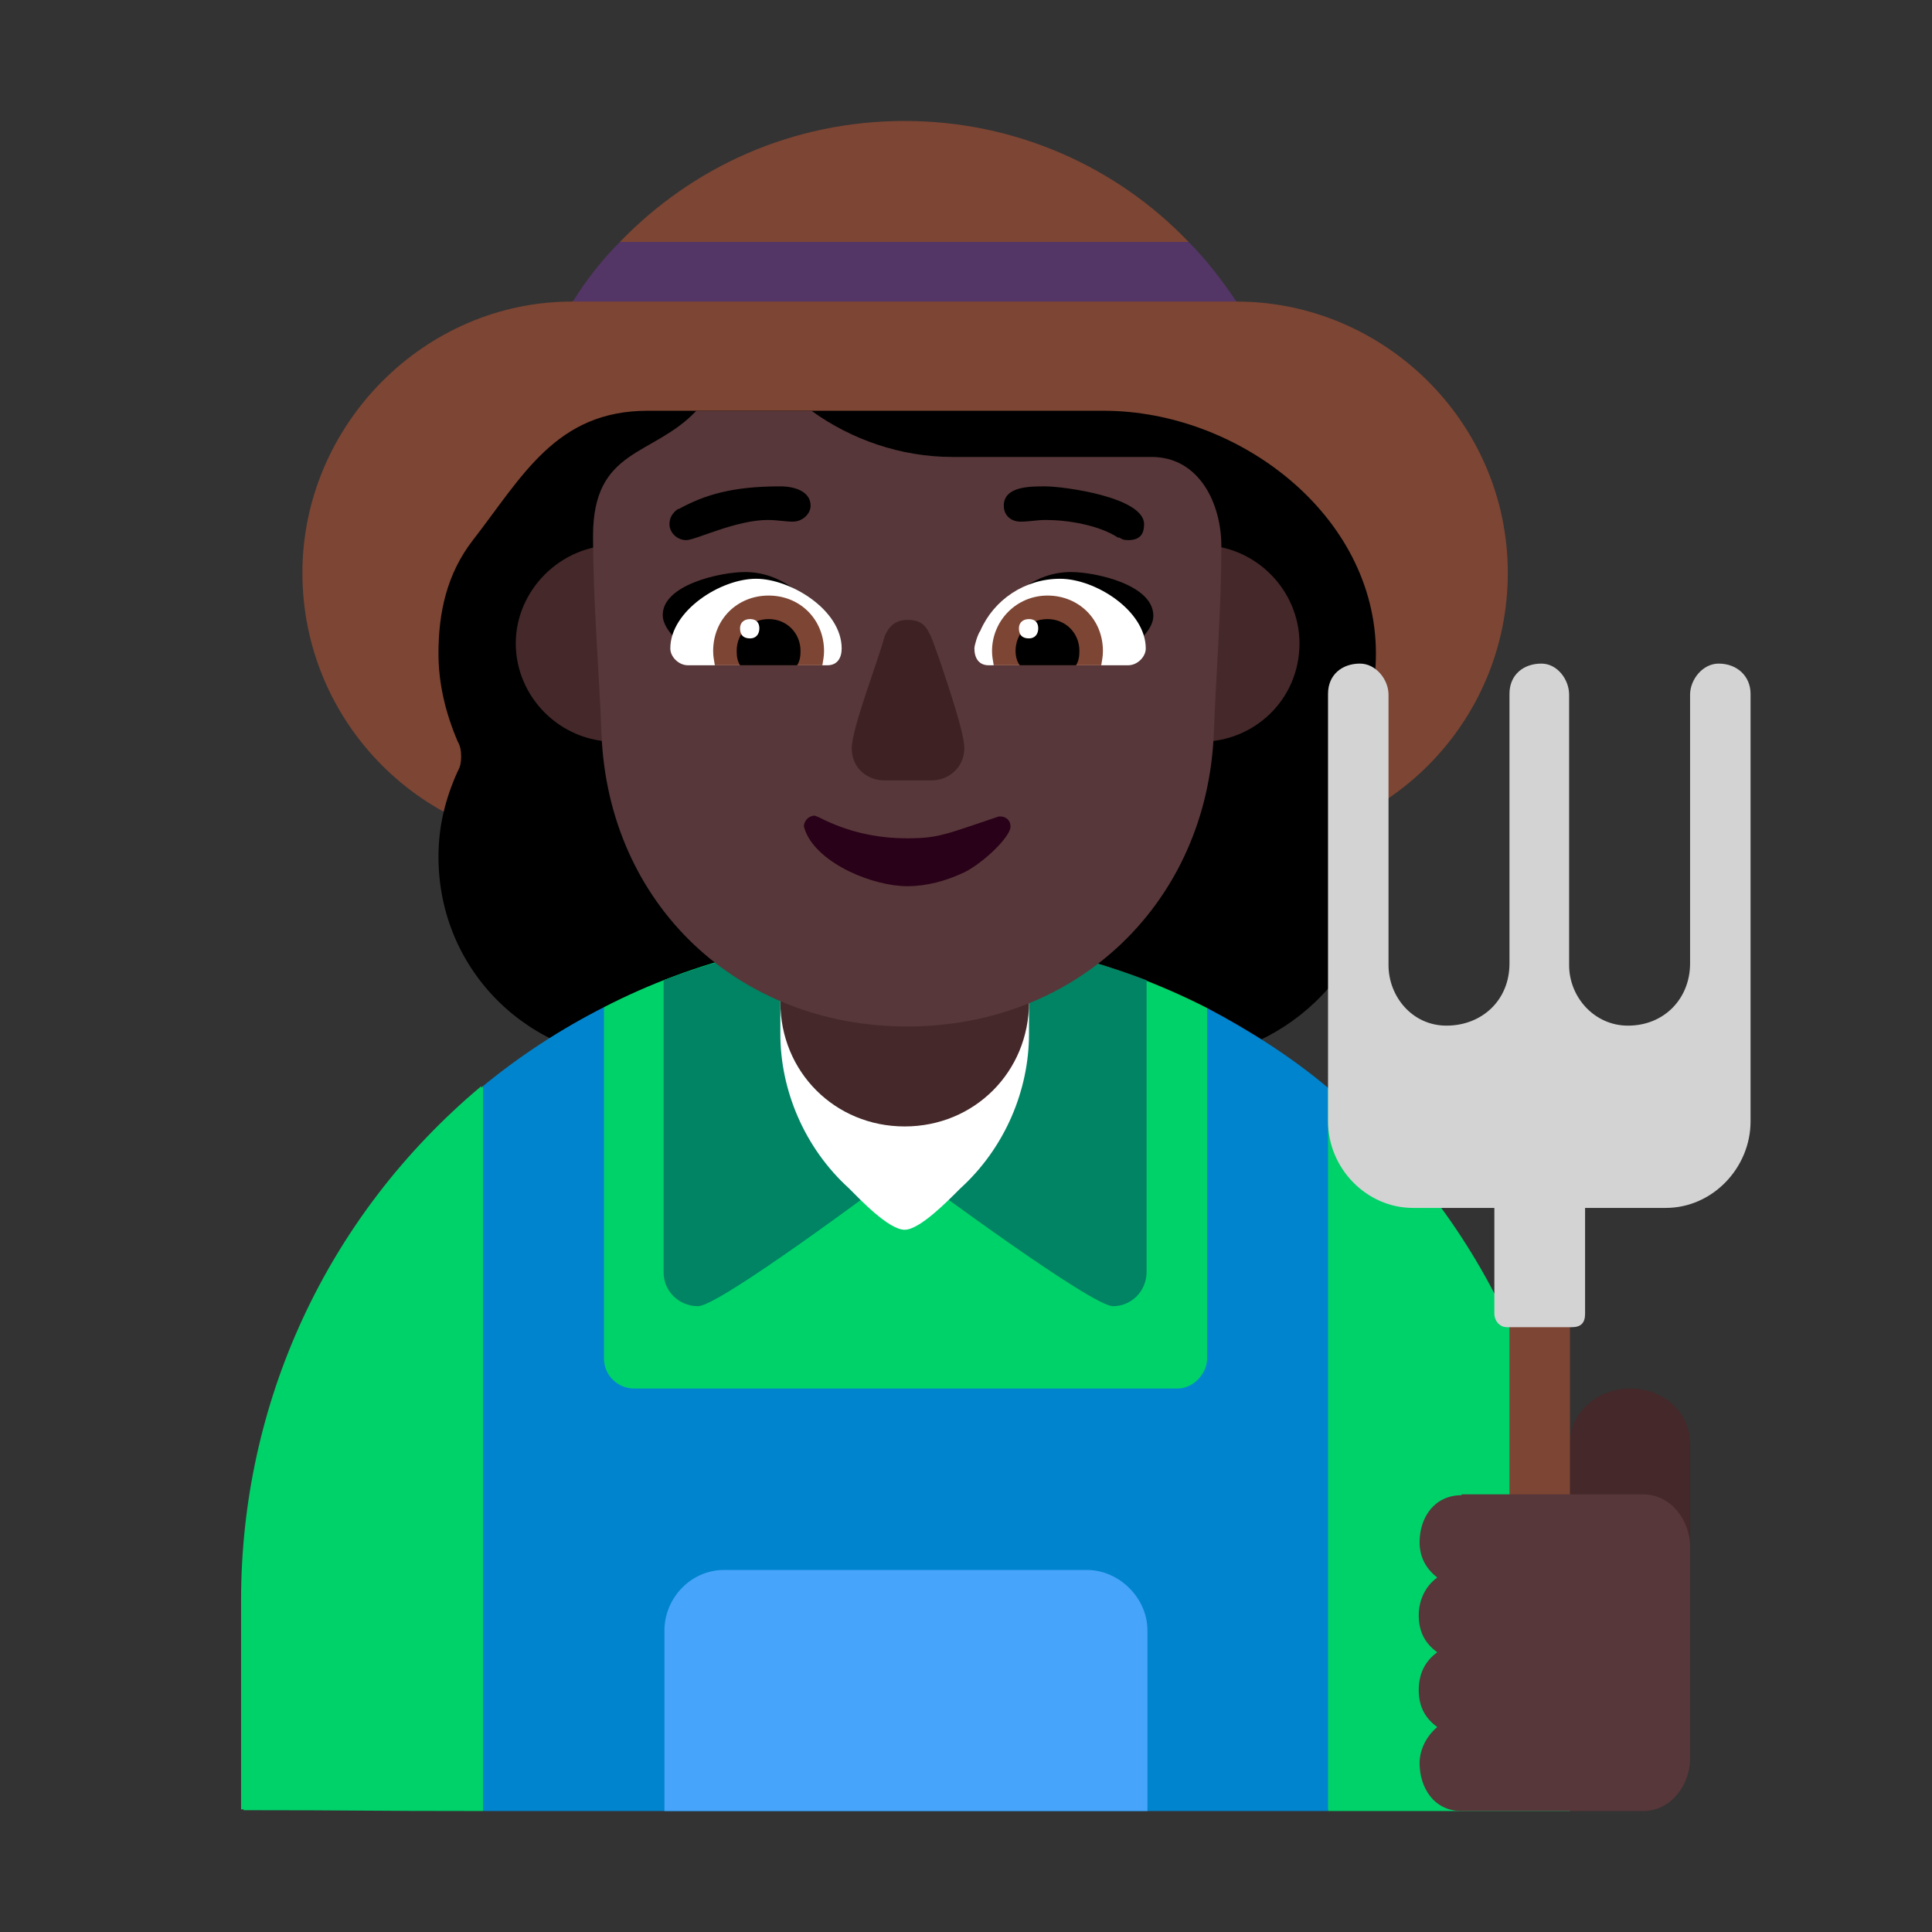 <svg version="1.1" xmlns="http://www.w3.org/2000/svg" viewBox="0 0 2300 2300"><rect x="0" y="0" width="2300" height="2300" fill="#333333" stroke="none"/><g transform="scale(1,-1) translate(-256, -1869)">
		<path d="M1728 863c178 0 323 145 323 324 0 179-147 323-323 323l-70 36 13 35c-86 90-207 144-338 144-134 0-253-55-339-144l17-35-74-36c-176 0-321-147-321-323 0-179 145-324 323-324l789 0 z" fill="#7D4533"/>
		<path d="M1728 1510c-17 25-35 49-57 71l-677 0c-21-21-40-45-56-71l790 0 z" fill="#533566"/>
		<path d="M1652 607c128 0 243 105 243 236 0 39-8 72-24 108-3 7-4 10-4 17 0 7 1 11 4 18 15 35 23 68 23 105 0 165-164 289-324 289l-543 0c-109 0-149-78-208-154-31-40-41-86-41-135 0-35 8-70 23-105 3-5 4-11 4-18 0-6-1-12-4-17-15-33-23-66-23-102 0-137 110-242 243-242l631 0 z" fill="#000000"/>
		<path d="M1334 144l359 72 72 215-72 238c-114 58-236 87-360 87-128 0-249-30-358-86l-72-239 72-215 359-72 z M2125-287l-288 0-48 287c-8 53-24 88-24 144 0 58 17 93 24 143l48 287c181-149 288-375 288-610l0-251 z M831-287c-149 0-147 1-285 1l0 1-3 0 0 249c0 233 100 456 286 612l0-2 2 2 48-288c8-53 24-88 24-144 0-58-17-93-24-144l-48-287 z" fill="#00D26A"/>
		<path d="M1837-287l0 861c-44 37-93 68-144 95l0-417c0-19-17-36-35-36l-647 0c-19 0-36 15-36 36l0 418c-51-26-99-57-144-94l0-863 1006 0 z" fill="#0084CE"/>
		<path d="M1622-287l0 215c0 39-34 72-72 72l-432 0c-40 0-71-34-71-72l0-215 575 0 z" fill="#46A4FB"/>
		<path d="M1581 314c22 0 40 18 40 41l0 347c-92 35-189 54-288 54-99 0-195-19-287-54l0-348c0-22 18-40 41-40 25 0 215 142 246 165 31-23 223-165 248-165 z" fill="#008463"/>
		<path d="M1333 405c18 0 52 35 66 49 54 49 82 118 82 184l0 222c0 83-65 148-148 148-83 0-148-65-148-148l0-222c0-66 28-135 82-184 13-13 47-49 66-49 z" fill="#FFFFFF"/>
		<path d="M1333 528c83 0 148 65 148 148l0 184c0 83-65 148-148 148-83 0-148-65-148-148l0-184c0-83 65-148 148-148 z" fill="#452829"/>
		<path d="M2268 0l0 150c0 40-34 66-71 66-37 0-72-26-72-66l0-150 143 0 z" fill="#452829"/>
		<path d="M2125 17l0 288-72 0 0-288 72 0 z" fill="#7D4533"/>
		<path d="M2127 289c11 0 16 5 16 16l0 126 96 0c56 0 101 48 101 103l0 509c0 21-16 36-38 36-19 0-34-19-34-37l0-320c0-41-30-74-74-74-40 0-70 34-70 72l0 322c0 18-14 37-33 37-21 0-38-13-38-36l0-321c0-44-33-74-75-74-41 0-69 35-69 72l0 322c0 18-15 37-34 37-21 0-38-13-38-36l0-509c0-56 46-103 101-103l97 0 0-126c0-8 6-16 15-16l77 0 z" fill="#D3D3D3"/>
		<path d="M2212-287c34 0 56 32 56 62l0 253c0 30-22 62-56 62l-216 0 0-1c-32 0-50-26-50-56 0-17 7-31 21-42-15-11-22-28-22-45 0-19 7-33 22-44-15-11-22-26-22-45 0-19 7-33 22-44-13-11-21-27-21-43 0-29 17-57 50-57l216 0 z" fill="#573739"/>
		<path d="M1686 986c63 0 117 50 117 117 0 64-53 117-117 117-64 0-117-53-117-117 0-64 53-117 117-117 z M988 986c64 0 117 53 117 117 0 64-53 117-117 117-65 0-118-54-118-117 0-63 52-117 118-117 z" fill="#452829"/>
		<path d="M1336 647c204 0 357 149 365 349 3 75 9 148 9 223 0 50-26 106-83 106l-237 0c-62 0-121 21-168 55l-137 0c-52-55-123-44-123-149 0-79 7-156 10-235 8-205 164-349 364-349 z" fill="#573739"/>
		<path d="M1583 1081c-48 17-98 32-149 45 22 33 54 62 97 62 29 0 98-15 98-52 0-22-32-41-46-55 z M1091 1081c48 19 100 32 149 45-21 32-54 62-97 62-29 0-98-15-98-51 0-22 31-41 46-56 z" fill="#000000"/>
		<path d="M1599 1077l-166 0c-12 0-17 9-17 20 0 4 4 17 7 21 16 37 53 62 95 62 42 0 102-38 102-83 0-10-10-20-21-20 z M1241 1077c12 0 17 9 17 20 0 46-61 83-102 83-42 0-102-38-102-83 0-10 10-20 21-20l166 0 z" fill="#FFFFFF"/>
		<path d="M1567 1077l-128 0c-1 7-2 10-2 17 0 36 29 66 66 66 37 0 66-28 66-66 0-7-1-10-2-17 z M1235 1077c1 7 2 10 2 17 0 37-28 66-66 66-37 0-66-28-66-66 0-7 1-10 2-17l128 0 z" fill="#7D4533"/>
		<path d="M1537 1077l-67 0c-3 4-5 10-5 17 0 21 16 38 38 38 21 0 38-16 38-38 0-7-1-12-4-17 z M1205 1077c3 5 4 10 4 17 0 21-16 38-38 38-21 0-38-16-38-38 0-7 1-12 4-17l68 0 z" fill="#000000"/>
		<path d="M1481 1109c7 0 11 5 11 12 0 7-4 11-11 11-7 0-12-4-12-11 0-8 4-12 12-12 z M1149 1109c7 0 11 5 11 12 0 7-4 11-11 11-7 0-12-4-12-11 0-8 4-12 12-12 z" fill="#FFFFFF"/>
		<path d="M1336 814c23 0 46 6 69 17 23 12 54 42 54 54 0 7-5 12-12 12l-2 0c-63-21-71-26-109-26-37 0-72 8-105 25l-5 2c-7 0-13-6-13-13l2-6c16-39 81-65 121-65 z" fill="#290118"/>
		<path d="M1365 940c22 0 39 17 39 38 0 18-17 68-29 104-13 36-15 49-39 49-13 0-22-7-27-20-8-30-39-109-39-133 0-23 18-38 39-38l56 0 z" fill="#3D2123"/>
		<path d="M1599 1226c13 0 19 6 19 19 0 32-95 45-118 45-18 0-49 0-49-23 0-12 9-19 20-19 11 0 19 2 30 2 26 0 63-6 86-21l2 0c2-2 5-3 10-3 z M1073 1226c11 0 59 24 97 24 11 0 21-2 30-2 11 0 21 9 21 19 0 17-19 23-36 23-57 0-90-10-121-27l-1 0c-7-5-10-11-10-18 0-10 9-19 20-19 z" fill="#000000"/>
	</g></svg>
